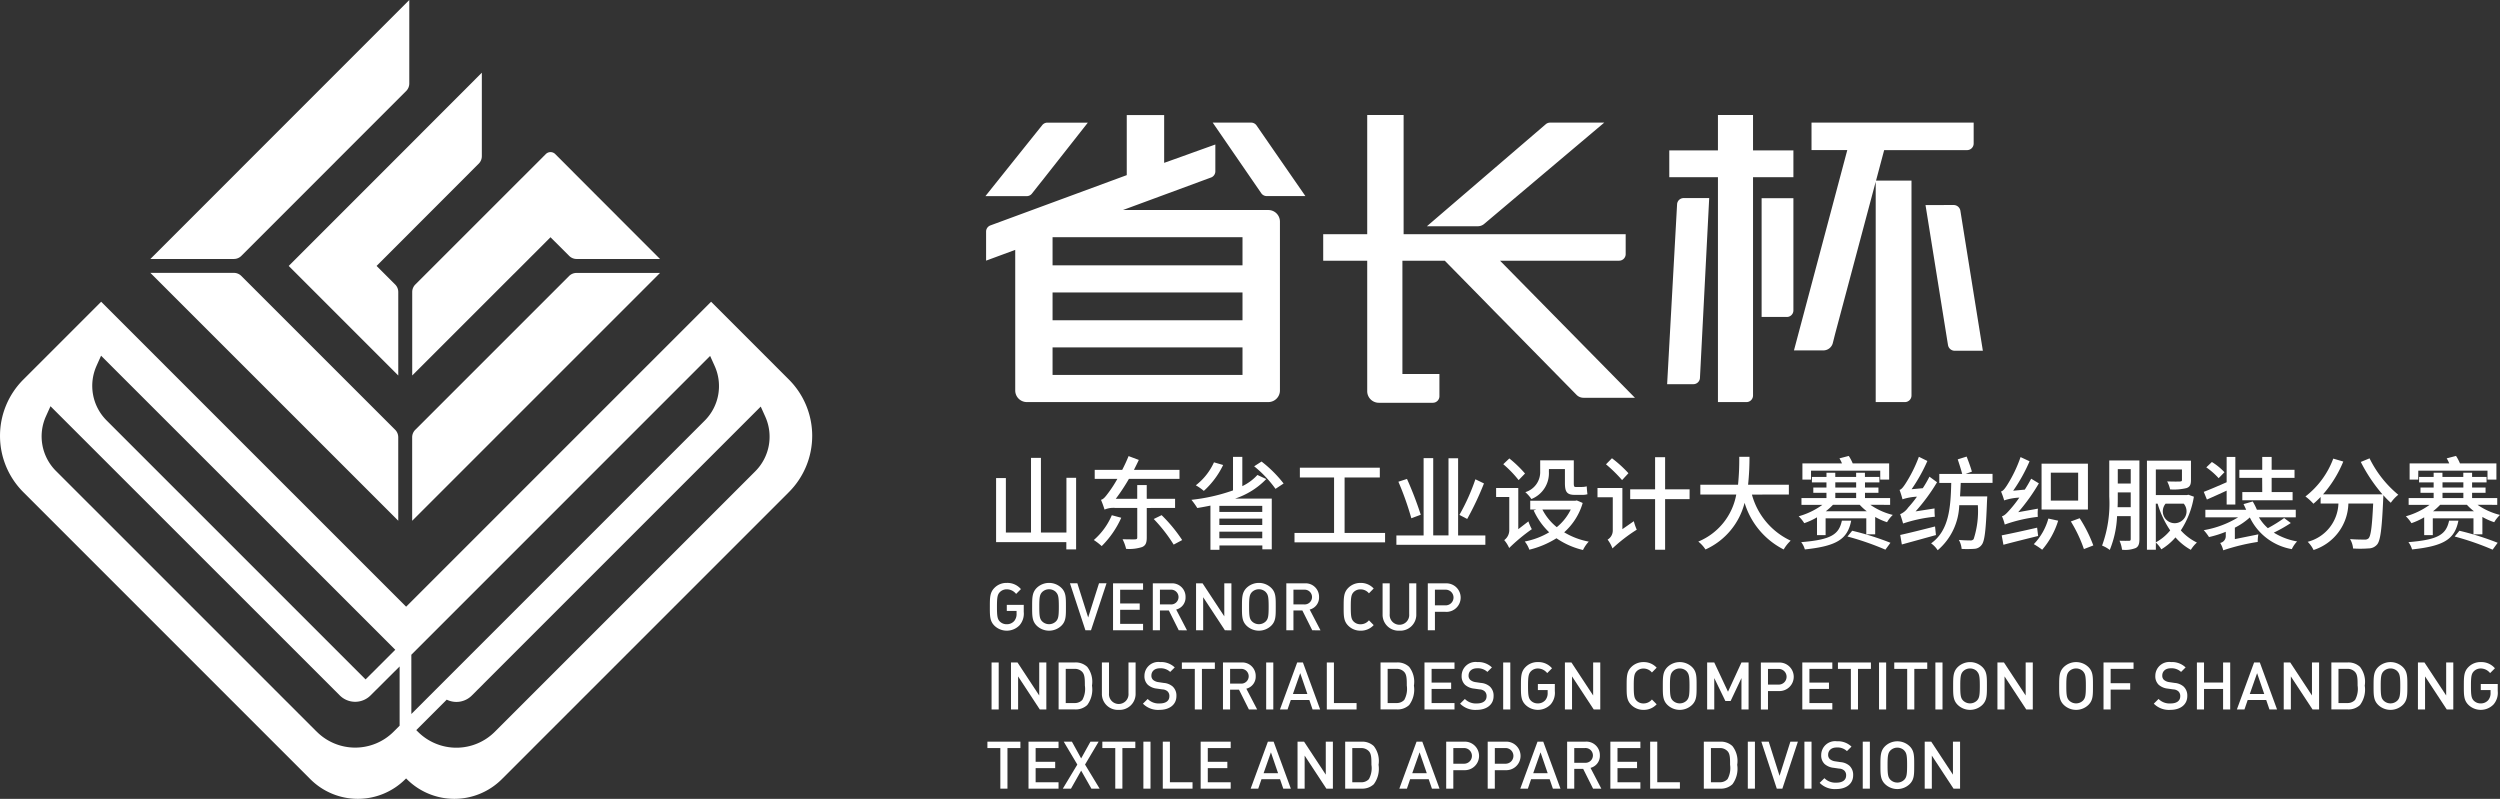 <svg xmlns="http://www.w3.org/2000/svg" width="178.999" height="57.198" viewBox="0 0 178.999 57.198">
  <rect x="0" y="0" width="178.999" height="57.198" fill="#333333" stroke="none"/>
  <g id="组_3207" data-name="组 3207" transform="translate(-168.387 -157.248)">
    <g id="组_3200" data-name="组 3200" transform="translate(238.944 165.483)">
      <g id="组_3199" data-name="组 3199" transform="translate(0 0)">
        <g id="组_3198" data-name="组 3198">
          <g id="组_3197" data-name="组 3197">
            <path id="路径_9067" data-name="路径 9067" d="M812.371,240.593h13.6v2.015h-13.6v-2.015Zm0,5.949h13.6v-1.991h-13.6Zm13.6,1.943h-13.6v1.969h13.6Zm-15.447-10.831a.47.47,0,0,0,.369-.18l.67-.851.008-.005,3.326-4.226H812a.471.471,0,0,0-.367.177q-2.037,2.541-4.07,5.086Zm13.314-5.263,3.479,5.059a.472.472,0,0,0,.387.2h2.77q-1.752-2.529-3.5-5.06a.47.47,0,0,0-.387-.2h-2.749Zm24.847,0h-.693a.473.473,0,0,0-.306.113l-.677.581h0l-.262.225-7.572,6.5h3.645a.706.706,0,0,0,.455-.167l.742-.626,7.855-6.627h-3.186Zm-8.234,9.884,2.643,2.69.879.9h0l.592.6,4.379,4.457h0l.94.957a.7.7,0,0,0,.5.212h3.684l-9.658-9.814h8.526a.471.471,0,0,0,.47-.471V240.38h-15.9v-8.534h-2.606v8.534h-3.151v1.9h3.151v9.339a.831.831,0,0,0,.831.83H839.6a.47.47,0,0,0,.47-.47v-1.592H837.42v-8.107h3.029Zm37.871-8.387v-1.5h-11.61v1.967h2.561L865.455,248.7h2.1a.7.7,0,0,0,.684-.536l.163-.647,2.906-10.895V252.4H873.4a.471.471,0,0,0,.47-.47V236.54h-2.538l.581-2.181h5.94A.471.471,0,0,0,878.321,233.888Zm-3.448,4.406,1.581,9.845.029.176a.488.488,0,0,0,.479.41h2.017s-1.3-8.084-1.611-10.035a.49.49,0,0,0-.477-.4Zm-18.5,12.824h1.879a.471.471,0,0,0,.471-.447q.332-6.438.662-12.877h-1.83a.47.47,0,0,0-.47.445l-.018.322Zm6.15-19.272h-2.512v2.536h-3.484V236.3h3.484V252.4h2.042a.47.47,0,0,0,.47-.47V236.3h2.891v-1.921h-2.891Zm.615,14.46h1.806a.47.47,0,0,0,.47-.47V237.8h-2.276Zm-39.425-9.984a.471.471,0,0,0,.312-.443v-1.922l-1.673.6c-.091.037-1.316.474-1.992.715v-3.421h-2.678v4.3l-9.764,3.6a.471.471,0,0,0-.307.441v2.081l2.086-.771v10.066a.831.831,0,0,0,.831.831h17.292a.831.831,0,0,0,.83-.831V239.48a.831.831,0,0,0-.83-.831H817.409Z" transform="translate(-807.565 -231.846)" fill="#fff" fill-rule="evenodd"/>
          </g>
        </g>
      </g>
    </g>
    <g id="组_3203" data-name="组 3203" transform="translate(168.387 157.248)">
      <path id="路径_9068" data-name="路径 9068" d="M224.873,358.531l-5.572-5.573-21.836,21.836-21.836-21.836-5.572,5.573a5.7,5.7,0,0,0,0,8.061l20.551,20.551a4.81,4.81,0,0,0,6.8,0l.055-.055.055.055a4.81,4.81,0,0,0,6.8,0l20.551-20.551A5.7,5.7,0,0,0,224.873,358.531Zm-49.575-.984.326-.725,1.464,1.464,19.6,19.591L194.562,380l-18.368-18.368-.188-.188A3.5,3.5,0,0,1,175.3,357.546ZM197,383.314l-.429.428a3.892,3.892,0,0,1-5.505,0L191,383.68l-18.429-18.428-.188-.188a3.5,3.5,0,0,1-.708-3.9l.327-.725,1.465,1.464,19.25,19.244a1.557,1.557,0,0,0,2.2,0l.366-.366.029-.027L197,379.072Zm.839-5.081,3.182-3.182,18.211-18.212.327.725a3.5,3.5,0,0,1-.708,3.9l-15.7,15.7-3.589,3.59h0l-1.722,1.723Zm24.637-13.145-18.66,18.66a3.892,3.892,0,0,1-5.506,0l-.118-.118,2.181-2.181a1.558,1.558,0,0,0,1.794-.294l20.689-20.69.326.725A3.5,3.5,0,0,1,222.475,365.088Z" transform="translate(-168.387 -331.354)" fill="#fff"/>
      <g id="组_3202" data-name="组 3202" transform="translate(10.768)">
        <g id="组_3201" data-name="组 3201">
          <path id="路径_9070" data-name="路径 9070" d="M284.467,157.248v5.981a.761.761,0,0,1-.218.53l-11.807,11.81a.75.75,0,0,1-.53.221H265.93Z" transform="translate(-265.93 -157.248)" fill="#fff"/>
          <path id="路径_9071" data-name="路径 9071" d="M283.677,351.986l-.318-.318-6.189-6.189-9.961-9.958-.027-.028-1.253-1.253h5.981a.748.748,0,0,1,.53.22l11.018,11.016a.76.76,0,0,1,.218.53Z" transform="translate(-265.93 -314.702)" fill="#fff"/>
          <path id="路径_9072" data-name="路径 9072" d="M362.154,218.453l1.115,1.114a.76.76,0,0,1,.218.53v5.981l-.318-.318c-2.494-2.494-5.032-5.034-7.526-7.527l1.253-1.253.027-.028,5.759-5.759,6.47-6.478.318-.318v5.98a.757.757,0,0,1-.219.53l-6.8,6.808-.517.517Z" transform="translate(-345.739 -199.192)" fill="#fff"/>
          <path id="路径_9073" data-name="路径 9073" d="M452.219,335.533l-.026.028-9.961,9.958-6.189,6.189-.318.318v-5.98a.76.76,0,0,1,.218-.53L446.961,334.5a.747.747,0,0,1,.53-.22h5.981Z" transform="translate(-416.982 -314.738)" fill="#fff"/>
          <path id="路径_9074" data-name="路径 9074" d="M447.524,263.562a.751.751,0,0,1-.529-.221l-1.339-1.336-.14.142-2.473,2.474-.038.035-.741.741-6.19,6.189-.318.318v-5.981a.757.757,0,0,1,.219-.53l6.316-6.314.019-.019,2.819-2.818.02-.02.171-.17a.476.476,0,0,1,.338-.143.486.486,0,0,1,.34.143l2.8,2.807,3.421,3.423.01.01,1.27,1.27Z" transform="translate(-417.009 -245.019)" fill="#fff"/>
        </g>
      </g>
    </g>
    <g id="组_3204" data-name="组 3204" transform="translate(239.085 198.984)">
      <path id="路径_9075" data-name="路径 9075" d="M812.557,538.372a1.272,1.272,0,0,1-1.8.028c-.331-.331-.326-.7-.326-1.351s0-1.021.326-1.351a1.2,1.2,0,0,1,.883-.359,1.27,1.27,0,0,1,1.016.444l-.345.345a.852.852,0,0,0-.671-.331.687.687,0,0,0-.5.208c-.165.18-.2.369-.2,1.044s.033.869.2,1.049a.683.683,0,0,0,.5.2.693.693,0,0,0,.539-.236.778.778,0,0,0,.165-.534v-.184h-.7v-.435h1.214v.506A1.27,1.27,0,0,1,812.557,538.372Z" transform="translate(-810.256 -535.339)" fill="#fff"/>
      <path id="路径_9076" data-name="路径 9076" d="M839.962,538.4a1.272,1.272,0,0,1-1.772,0c-.331-.331-.326-.7-.326-1.351s0-1.021.326-1.351a1.272,1.272,0,0,1,1.772,0c.331.331.321.7.321,1.351S840.292,538.07,839.962,538.4Zm-.387-2.4a.708.708,0,0,0-1,0c-.165.18-.2.369-.2,1.044s.033.865.2,1.044a.707.707,0,0,0,1,0c.165-.18.2-.368.2-1.044S839.74,536.185,839.574,536.005Z" transform="translate(-834.661 -535.339)" fill="#fff"/>
      <path id="路径_9077" data-name="路径 9077" d="M863.933,538.96h-.4l-1.106-3.364h.529l.775,2.447.775-2.447h.539Z" transform="translate(-856.516 -535.568)" fill="#fff"/>
      <path id="路径_9078" data-name="路径 9078" d="M890.336,538.96V535.6h2.15v.458h-1.64v.983h1.4v.453h-1.4V538.5h1.64v.458Z" transform="translate(-881.341 -535.568)" fill="#fff"/>
      <path id="路径_9079" data-name="路径 9079" d="M918,538.96l-.709-1.417h-.638v1.417h-.51V535.6h1.3a.962.962,0,0,1,1.044.983.883.883,0,0,1-.671.893l.775,1.488Zm-.591-2.906h-.756v1.054h.756a.529.529,0,1,0,0-1.054Z" transform="translate(-904.3 -535.568)" fill="#fff"/>
      <path id="路径_9080" data-name="路径 9080" d="M946.242,538.96l-1.555-2.367v2.367h-.51V535.6h.468l1.554,2.362V535.6h.51v3.364Z" transform="translate(-929.238 -535.568)" fill="#fff"/>
      <path id="路径_9081" data-name="路径 9081" d="M976.061,538.4a1.272,1.272,0,0,1-1.772,0c-.331-.331-.326-.7-.326-1.351s0-1.021.326-1.351a1.272,1.272,0,0,1,1.772,0c.331.331.321.7.321,1.351S976.391,538.07,976.061,538.4Zm-.387-2.4a.708.708,0,0,0-1,0c-.165.18-.2.369-.2,1.044s.033.865.2,1.044a.707.707,0,0,0,1,0c.165-.18.2-.368.2-1.044S975.839,536.185,975.673,536.005Z" transform="translate(-955.737 -535.339)" fill="#fff"/>
      <path id="路径_9082" data-name="路径 9082" d="M1004.582,538.96l-.709-1.417h-.638v1.417h-.51V535.6h1.3a.962.962,0,0,1,1.044.983.883.883,0,0,1-.671.893l.775,1.488Zm-.591-2.906h-.756v1.054h.756a.529.529,0,1,0,0-1.054Z" transform="translate(-981.323 -535.568)" fill="#fff"/>
      <path id="路径_9083" data-name="路径 9083" d="M1041.125,538.76a1.219,1.219,0,0,1-.883-.359c-.331-.331-.326-.7-.326-1.351s0-1.021.326-1.351a1.219,1.219,0,0,1,.883-.359,1.24,1.24,0,0,1,.94.4l-.34.345a.763.763,0,0,0-.6-.283.672.672,0,0,0-.5.2c-.165.18-.2.373-.2,1.049s.033.869.2,1.049a.672.672,0,0,0,.5.2.763.763,0,0,0,.6-.284l.34.345A1.24,1.24,0,0,1,1041.125,538.76Z" transform="translate(-1014.408 -535.339)" fill="#fff"/>
      <path id="路径_9084" data-name="路径 9084" d="M1066.329,538.988a1.141,1.141,0,0,1-1.2-1.162V535.6h.51V537.8a.7.7,0,1,0,1.394,0V535.6h.51v2.23A1.144,1.144,0,0,1,1066.329,538.988Z" transform="translate(-1036.834 -535.568)" fill="#fff"/>
      <path id="路径_9085" data-name="路径 9085" d="M1095.76,537.637h-.765v1.323h-.51V535.6h1.276a1.022,1.022,0,1,1,0,2.041Zm-.028-1.583h-.737v1.12h.737a.561.561,0,1,0,0-1.12Z" transform="translate(-1062.953 -535.568)" fill="#fff"/>
      <path id="路径_9086" data-name="路径 9086" d="M811.544,590.319v-3.364h.51v3.364Z" transform="translate(-811.246 -581.257)" fill="#fff"/>
      <path id="路径_9087" data-name="路径 9087" d="M826.191,590.319l-1.554-2.367v2.367h-.51v-3.364h.468l1.554,2.362v-2.362h.51v3.364Z" transform="translate(-822.439 -581.257)" fill="#fff"/>
      <path id="路径_9088" data-name="路径 9088" d="M857.077,590a1.2,1.2,0,0,1-.869.316h-1.181v-3.364h1.181a1.2,1.2,0,0,1,.869.317,1.739,1.739,0,0,1,.34,1.342A1.853,1.853,0,0,1,857.077,590Zm-.349-2.362a.728.728,0,0,0-.572-.227h-.619v2.447h.619a.728.728,0,0,0,.572-.227,1.632,1.632,0,0,0,.18-1.021C856.907,588.15,856.9,587.834,856.728,587.64Z" transform="translate(-849.929 -581.257)" fill="#fff"/>
      <path id="路径_9089" data-name="路径 9089" d="M884.264,590.347a1.14,1.14,0,0,1-1.2-1.162v-2.23h.51v2.206a.7.7,0,1,0,1.394,0v-2.206h.51v2.23A1.144,1.144,0,0,1,884.264,590.347Z" transform="translate(-874.867 -581.257)" fill="#fff"/>
      <path id="路径_9090" data-name="路径 9090" d="M910.913,590.119a1.523,1.523,0,0,1-1.191-.444l.34-.336a1.111,1.111,0,0,0,.86.321c.439,0,.694-.189.694-.515a.453.453,0,0,0-.132-.35.585.585,0,0,0-.369-.142l-.4-.057a1.151,1.151,0,0,1-.638-.269.837.837,0,0,1-.246-.643.994.994,0,0,1,1.125-.987,1.4,1.4,0,0,1,1.044.383l-.326.322a.988.988,0,0,0-.732-.26c-.4,0-.614.227-.614.524a.4.4,0,0,0,.128.312.75.75,0,0,0,.378.156l.383.057a1.114,1.114,0,0,1,.629.25.88.88,0,0,1,.274.69C912.122,589.75,911.617,590.119,910.913,590.119Z" transform="translate(-898.587 -581.029)" fill="#fff"/>
      <path id="路径_9091" data-name="路径 9091" d="M936.41,587.413v2.906h-.51v-2.906h-.926v-.458h2.362v.458Z" transform="translate(-921.051 -581.257)" fill="#fff"/>
      <path id="路径_9092" data-name="路径 9092" d="M963.494,590.319l-.709-1.417h-.638v1.417h-.51v-3.364h1.3a.962.962,0,0,1,1.044.983.884.884,0,0,1-.671.893l.775,1.488Zm-.59-2.906h-.756v1.054h.756a.529.529,0,1,0,0-1.054Z" transform="translate(-944.771 -581.257)" fill="#fff"/>
      <path id="路径_9093" data-name="路径 9093" d="M989.67,590.319v-3.364h.51v3.364Z" transform="translate(-969.71 -581.257)" fill="#fff"/>
      <path id="路径_9094" data-name="路径 9094" d="M1000.948,590.319l-.232-.676h-1.328l-.232.676h-.543l1.233-3.364h.411l1.233,3.364Zm-.884-2.6-.524,1.493h1.035Z" transform="translate(-977.666 -581.257)" fill="#fff"/>
      <path id="路径_9095" data-name="路径 9095" d="M1029,590.319v-3.364h.51v2.906h1.621v.458Z" transform="translate(-1004.699 -581.257)" fill="#fff"/>
      <path id="路径_9096" data-name="路径 9096" d="M1065.889,590a1.2,1.2,0,0,1-.869.316h-1.181v-3.364h1.181a1.2,1.2,0,0,1,.869.317,1.74,1.74,0,0,1,.34,1.342A1.853,1.853,0,0,1,1065.889,590Zm-.35-2.362a.727.727,0,0,0-.572-.227h-.619v2.447h.619a.728.728,0,0,0,.572-.227,1.632,1.632,0,0,0,.18-1.021C1065.719,588.15,1065.715,587.834,1065.54,587.64Z" transform="translate(-1035.691 -581.257)" fill="#fff"/>
      <path id="路径_9097" data-name="路径 9097" d="M1092.342,590.319v-3.364h2.15v.458h-1.64v.983h1.4v.454h-1.4v1.011h1.64v.458Z" transform="translate(-1061.048 -581.257)" fill="#fff"/>
      <path id="路径_9098" data-name="路径 9098" d="M1116.644,590.119a1.524,1.524,0,0,1-1.191-.444l.34-.336a1.111,1.111,0,0,0,.86.321c.439,0,.695-.189.695-.515a.453.453,0,0,0-.132-.35.585.585,0,0,0-.369-.142l-.4-.057a1.15,1.15,0,0,1-.638-.269.837.837,0,0,1-.246-.643.994.994,0,0,1,1.124-.987,1.4,1.4,0,0,1,1.044.383l-.326.322a.988.988,0,0,0-.732-.26c-.4,0-.614.227-.614.524a.4.4,0,0,0,.128.312.751.751,0,0,0,.378.156l.383.057a1.112,1.112,0,0,1,.628.25.88.88,0,0,1,.274.69C1117.853,589.75,1117.348,590.119,1116.644,590.119Z" transform="translate(-1081.608 -581.029)" fill="#fff"/>
      <path id="路径_9099" data-name="路径 9099" d="M1143.4,590.319v-3.364h.51v3.364Z" transform="translate(-1106.471 -581.257)" fill="#fff"/>
      <path id="路径_9100" data-name="路径 9100" d="M1157,589.731a1.272,1.272,0,0,1-1.8.028c-.331-.331-.326-.7-.326-1.351s0-1.021.326-1.351a1.2,1.2,0,0,1,.883-.359,1.27,1.27,0,0,1,1.016.444l-.345.345a.852.852,0,0,0-.671-.331.687.687,0,0,0-.5.208c-.165.18-.2.369-.2,1.044s.033.869.2,1.049a.684.684,0,0,0,.5.2.693.693,0,0,0,.539-.236.777.777,0,0,0,.165-.534v-.184h-.7v-.435h1.214v.506A1.269,1.269,0,0,1,1157,589.731Z" transform="translate(-1116.674 -581.029)" fill="#fff"/>
      <path id="路径_9101" data-name="路径 9101" d="M1185.482,590.319l-1.554-2.367v2.367h-.51v-3.364h.468l1.554,2.362v-2.362h.51v3.364Z" transform="translate(-1142.069 -581.257)" fill="#fff"/>
      <path id="路径_9102" data-name="路径 9102" d="M1224.684,590.119a1.219,1.219,0,0,1-.883-.359c-.331-.331-.326-.7-.326-1.351s0-1.021.326-1.351a1.219,1.219,0,0,1,.883-.359,1.24,1.24,0,0,1,.94.4l-.34.345a.763.763,0,0,0-.6-.283.672.672,0,0,0-.5.2c-.165.18-.2.373-.2,1.049s.033.869.2,1.049a.673.673,0,0,0,.5.2.763.763,0,0,0,.6-.284l.34.345A1.239,1.239,0,0,1,1224.684,590.119Z" transform="translate(-1177.706 -581.029)" fill="#fff"/>
      <path id="路径_9103" data-name="路径 9103" d="M1249.027,589.76a1.272,1.272,0,0,1-1.772,0c-.331-.331-.326-.7-.326-1.351s0-1.021.326-1.351a1.272,1.272,0,0,1,1.772,0c.331.331.321.7.321,1.351S1249.358,589.429,1249.027,589.76Zm-.387-2.4a.707.707,0,0,0-1,0c-.165.18-.2.369-.2,1.044s.033.865.2,1.044a.707.707,0,0,0,1,0c.165-.18.2-.368.2-1.044S1248.8,587.544,1248.639,587.364Z" transform="translate(-1198.57 -581.029)" fill="#fff"/>
      <path id="路径_9104" data-name="路径 9104" d="M1278.147,590.319V588.07l-.775,1.64h-.378l-.794-1.64v2.249h-.51v-3.364h.51l.983,2.093.964-2.093h.51v3.364Z" transform="translate(-1224.157 -581.257)" fill="#fff"/>
      <path id="路径_9105" data-name="路径 9105" d="M1311.761,589H1311v1.323h-.51v-3.364h1.276a1.022,1.022,0,1,1,0,2.041Zm-.028-1.583H1311v1.12h.737a.561.561,0,1,0,0-1.12Z" transform="translate(-1255.111 -581.257)" fill="#fff"/>
      <path id="路径_9106" data-name="路径 9106" d="M1337.405,590.319v-3.364h2.15v.458h-1.64v.983h1.4v.454h-1.4v1.011h1.64v.458Z" transform="translate(-1279.059 -581.257)" fill="#fff"/>
      <path id="路径_9107" data-name="路径 9107" d="M1361.952,587.413v2.906h-.51v-2.906h-.926v-.458h2.362v.458Z" transform="translate(-1299.619 -581.257)" fill="#fff"/>
      <path id="路径_9108" data-name="路径 9108" d="M1387.18,590.319v-3.364h.51v3.364Z" transform="translate(-1323.34 -581.257)" fill="#fff"/>
      <path id="路径_9109" data-name="路径 9109" d="M1398.5,587.413v2.906h-.51v-2.906h-.926v-.458h2.362v.458Z" transform="translate(-1332.134 -581.257)" fill="#fff"/>
      <path id="路径_9110" data-name="路径 9110" d="M1423.729,590.319v-3.364h.51v3.364Z" transform="translate(-1355.854 -581.257)" fill="#fff"/>
      <path id="路径_9111" data-name="路径 9111" d="M1437.3,589.76a1.272,1.272,0,0,1-1.771,0c-.331-.331-.326-.7-.326-1.351s0-1.021.326-1.351a1.272,1.272,0,0,1,1.771,0c.331.331.322.7.322,1.351S1437.626,589.429,1437.3,589.76Zm-.387-2.4a.707.707,0,0,0-1,0c-.165.18-.2.369-.2,1.044s.033.865.2,1.044a.707.707,0,0,0,1,0c.165-.18.2-.368.2-1.044S1437.074,587.544,1436.908,587.364Z" transform="translate(-1366.057 -581.029)" fill="#fff"/>
      <path id="路径_9112" data-name="路径 9112" d="M1466.024,590.319l-1.554-2.367v2.367h-.51v-3.364h.468l1.554,2.362v-2.362h.51v3.364Z" transform="translate(-1391.643 -581.257)" fill="#fff"/>
      <path id="路径_9113" data-name="路径 9113" d="M1506.116,589.76a1.272,1.272,0,0,1-1.772,0c-.331-.331-.326-.7-.326-1.351s0-1.021.326-1.351a1.272,1.272,0,0,1,1.772,0c.331.331.321.7.321,1.351S1506.447,589.429,1506.116,589.76Zm-.387-2.4a.707.707,0,0,0-1,0c-.165.18-.2.369-.2,1.044s.033.865.2,1.044a.707.707,0,0,0,1,0c.166-.18.2-.368.2-1.044S1505.894,587.544,1505.728,587.364Z" transform="translate(-1427.28 -581.029)" fill="#fff"/>
      <path id="路径_9114" data-name="路径 9114" d="M1533.289,587.413v1.025h1.4v.458h-1.4v1.422h-.51v-3.364h2.15v.458Z" transform="translate(-1452.866 -581.257)" fill="#fff"/>
      <path id="路径_9115" data-name="路径 9115" d="M1566.582,590.119a1.523,1.523,0,0,1-1.191-.444l.34-.336a1.11,1.11,0,0,0,.86.321c.439,0,.694-.189.694-.515a.453.453,0,0,0-.132-.35.585.585,0,0,0-.369-.142l-.4-.057a1.151,1.151,0,0,1-.638-.269.837.837,0,0,1-.246-.643.994.994,0,0,1,1.125-.987,1.4,1.4,0,0,1,1.044.383l-.326.322a.988.988,0,0,0-.732-.26c-.4,0-.614.227-.614.524a.4.4,0,0,0,.128.312.751.751,0,0,0,.378.156l.383.057a1.113,1.113,0,0,1,.629.25.88.88,0,0,1,.274.69C1567.791,589.75,1567.286,590.119,1566.582,590.119Z" transform="translate(-1481.878 -581.029)" fill="#fff"/>
      <path id="路径_9116" data-name="路径 9116" d="M1595.214,590.319V588.85h-1.365v1.469h-.51v-3.364h.51v1.436h1.365v-1.436h.51v3.364Z" transform="translate(-1506.74 -581.257)" fill="#fff"/>
      <path id="路径_9117" data-name="路径 9117" d="M1621.608,590.319l-.231-.676h-1.328l-.231.676h-.543l1.233-3.364h.411l1.233,3.364Zm-.884-2.6-.524,1.493h1.035Z" transform="translate(-1529.814 -581.257)" fill="#fff"/>
      <path id="路径_9118" data-name="路径 9118" d="M1651.725,590.319l-1.554-2.367v2.367h-.51v-3.364h.468l1.554,2.362v-2.362h.51v3.364Z" transform="translate(-1556.845 -581.257)" fill="#fff"/>
      <path id="路径_9119" data-name="路径 9119" d="M1682.612,590a1.2,1.2,0,0,1-.869.316h-1.181v-3.364h1.181a1.2,1.2,0,0,1,.869.317,1.74,1.74,0,0,1,.34,1.342A1.853,1.853,0,0,1,1682.612,590Zm-.35-2.362a.728.728,0,0,0-.572-.227h-.619v2.447h.619a.728.728,0,0,0,.572-.227,1.632,1.632,0,0,0,.179-1.021C1682.441,588.15,1682.437,587.834,1682.262,587.64Z" transform="translate(-1584.335 -581.257)" fill="#fff"/>
      <path id="路径_9120" data-name="路径 9120" d="M1710.048,589.76a1.272,1.272,0,0,1-1.772,0c-.331-.331-.326-.7-.326-1.351s0-1.021.326-1.351a1.272,1.272,0,0,1,1.772,0c.331.331.321.7.321,1.351S1710.378,589.429,1710.048,589.76Zm-.387-2.4a.707.707,0,0,0-1,0c-.165.18-.2.369-.2,1.044s.033.865.2,1.044a.707.707,0,0,0,1,0c.165-.18.2-.368.2-1.044S1709.826,587.544,1709.66,587.364Z" transform="translate(-1608.701 -581.029)" fill="#fff"/>
      <path id="路径_9121" data-name="路径 9121" d="M1738.777,590.319l-1.554-2.367v2.367h-.51v-3.364h.468l1.554,2.362v-2.362h.51v3.364Z" transform="translate(-1634.288 -581.257)" fill="#fff"/>
      <path id="路径_9122" data-name="路径 9122" d="M1768.624,589.731a1.272,1.272,0,0,1-1.8.028c-.331-.331-.326-.7-.326-1.351s0-1.021.326-1.351a1.2,1.2,0,0,1,.883-.359,1.27,1.27,0,0,1,1.016.444l-.345.345a.852.852,0,0,0-.671-.331.687.687,0,0,0-.5.208c-.165.18-.2.369-.2,1.044s.033.869.2,1.049a.683.683,0,0,0,.5.2.693.693,0,0,0,.539-.236.778.778,0,0,0,.165-.534v-.184h-.7v-.435h1.214v.506A1.269,1.269,0,0,1,1768.624,589.731Z" transform="translate(-1660.786 -581.029)" fill="#fff"/>
      <path id="路径_9123" data-name="路径 9123" d="M810.284,638.771v2.906h-.51v-2.906h-.926v-.458h2.362v.458Z" transform="translate(-808.848 -626.946)" fill="#fff"/>
      <path id="路径_9124" data-name="路径 9124" d="M835.511,641.677v-3.364h2.15v.458h-1.64v.983h1.4v.454h-1.4v1.011h1.64v.458Z" transform="translate(-832.568 -626.946)" fill="#fff"/>
      <path id="路径_9125" data-name="路径 9125" d="M859.812,641.677l-.733-1.29-.728,1.29h-.586l1.039-1.725-.973-1.639h.586l.661,1.2.666-1.2h.586l-.973,1.639,1.044,1.725Z" transform="translate(-852.366 -626.946)" fill="#fff"/>
      <path id="路径_9126" data-name="路径 9126" d="M884.8,638.771v2.906h-.51v-2.906h-.926v-.458h2.362v.458Z" transform="translate(-875.135 -626.946)" fill="#fff"/>
      <path id="路径_9127" data-name="路径 9127" d="M910.023,641.677v-3.364h.51v3.364Z" transform="translate(-898.855 -626.946)" fill="#fff"/>
      <path id="路径_9128" data-name="路径 9128" d="M922.606,641.677v-3.364h.51v2.906h1.62v.458Z" transform="translate(-910.049 -626.946)" fill="#fff"/>
      <path id="路径_9129" data-name="路径 9129" d="M947.172,641.677v-3.364h2.15v.458h-1.64v.983h1.4v.454h-1.4v1.011h1.64v.458Z" transform="translate(-931.903 -626.946)" fill="#fff"/>
      <path id="路径_9130" data-name="路径 9130" d="M981.947,641.677l-.232-.676h-1.328l-.232.676h-.543l1.233-3.364h.411l1.233,3.364Zm-.884-2.6-.524,1.493h1.035Z" transform="translate(-960.763 -626.946)" fill="#fff"/>
      <path id="路径_9131" data-name="路径 9131" d="M1012.064,641.677l-1.555-2.367v2.367H1010v-3.364h.468l1.554,2.362v-2.362h.51v3.364Z" transform="translate(-987.795 -626.946)" fill="#fff"/>
      <path id="路径_9132" data-name="路径 9132" d="M1042.95,641.36a1.2,1.2,0,0,1-.869.317H1040.9v-3.364h1.181a1.2,1.2,0,0,1,.869.317,1.739,1.739,0,0,1,.34,1.342A1.853,1.853,0,0,1,1042.95,641.36ZM1042.6,639a.728.728,0,0,0-.572-.227h-.619v2.447h.619a.727.727,0,0,0,.572-.227,1.631,1.631,0,0,0,.18-1.021C1042.781,639.508,1042.776,639.192,1042.6,639Z" transform="translate(-1015.284 -626.946)" fill="#fff"/>
      <path id="路径_9133" data-name="路径 9133" d="M1078.37,641.677l-.232-.676h-1.328l-.231.676h-.543l1.233-3.364h.411l1.233,3.364Zm-.884-2.6-.525,1.493H1078Z" transform="translate(-1046.542 -626.946)" fill="#fff"/>
      <path id="路径_9134" data-name="路径 9134" d="M1107.7,640.354h-.766v1.323h-.51v-3.364h1.276a1.022,1.022,0,1,1,0,2.041Zm-.028-1.583h-.737v1.12h.737a.561.561,0,1,0,0-1.12Z" transform="translate(-1073.575 -626.946)" fill="#fff"/>
      <path id="路径_9135" data-name="路径 9135" d="M1134.62,640.354h-.766v1.323h-.51v-3.364h1.276a1.022,1.022,0,1,1,0,2.041Zm-.028-1.583h-.737v1.12h.737a.561.561,0,1,0,0-1.12Z" transform="translate(-1097.524 -626.946)" fill="#fff"/>
      <path id="路径_9136" data-name="路径 9136" d="M1156.821,641.677l-.232-.676h-1.328l-.231.676h-.543l1.233-3.364h.411l1.233,3.364Zm-.884-2.6-.524,1.493h1.035Z" transform="translate(-1116.333 -626.946)" fill="#fff"/>
      <path id="路径_9137" data-name="路径 9137" d="M1186.731,641.677l-.709-1.417h-.638v1.417h-.51v-3.364h1.3a.962.962,0,0,1,1.044.983.884.884,0,0,1-.671.893l.775,1.488Zm-.591-2.906h-.756v1.053h.756a.529.529,0,1,0,0-1.053Z" transform="translate(-1143.366 -626.946)" fill="#fff"/>
      <path id="路径_9138" data-name="路径 9138" d="M1212.906,641.677v-3.364h2.15v.458h-1.639v.983h1.4v.454h-1.4v1.011h1.639v.458Z" transform="translate(-1168.303 -626.946)" fill="#fff"/>
      <path id="路径_9139" data-name="路径 9139" d="M1238.714,641.677v-3.364h.51v2.906h1.621v.458Z" transform="translate(-1191.262 -626.946)" fill="#fff"/>
      <path id="路径_9140" data-name="路径 9140" d="M1275.6,641.36a1.2,1.2,0,0,1-.869.317h-1.181v-3.364h1.181a1.2,1.2,0,0,1,.869.317,1.74,1.74,0,0,1,.34,1.342A1.854,1.854,0,0,1,1275.6,641.36Zm-.35-2.362a.728.728,0,0,0-.572-.227h-.619v2.447h.619a.728.728,0,0,0,.572-.227,1.631,1.631,0,0,0,.18-1.021C1275.432,639.508,1275.428,639.192,1275.253,639Z" transform="translate(-1222.255 -626.946)" fill="#fff"/>
      <path id="路径_9141" data-name="路径 9141" d="M1302.055,641.677v-3.364h.51v3.364Z" transform="translate(-1247.611 -626.946)" fill="#fff"/>
      <path id="路径_9142" data-name="路径 9142" d="M1312.373,641.677h-.4l-1.106-3.364h.529l.775,2.447.775-2.447h.538Z" transform="translate(-1255.454 -626.946)" fill="#fff"/>
      <path id="路径_9143" data-name="路径 9143" d="M1338.776,641.677v-3.364h.51v3.364Z" transform="translate(-1280.279 -626.946)" fill="#fff"/>
      <path id="路径_9144" data-name="路径 9144" d="M1349.853,641.477a1.523,1.523,0,0,1-1.191-.444l.34-.335a1.111,1.111,0,0,0,.86.321c.439,0,.695-.189.695-.515a.453.453,0,0,0-.132-.35.584.584,0,0,0-.369-.142l-.4-.057a1.152,1.152,0,0,1-.638-.269.837.837,0,0,1-.245-.643.994.994,0,0,1,1.124-.987,1.4,1.4,0,0,1,1.044.383l-.326.321a.988.988,0,0,0-.732-.26c-.4,0-.614.227-.614.524a.4.4,0,0,0,.128.312.753.753,0,0,0,.378.156l.383.057a1.113,1.113,0,0,1,.628.25.88.88,0,0,1,.274.69C1351.062,641.108,1350.557,641.477,1349.853,641.477Z" transform="translate(-1289.073 -626.717)" fill="#fff"/>
      <path id="路径_9145" data-name="路径 9145" d="M1376.61,641.677v-3.364h.51v3.364Z" transform="translate(-1313.936 -626.946)" fill="#fff"/>
      <path id="路径_9146" data-name="路径 9146" d="M1390.176,641.118a1.272,1.272,0,0,1-1.771,0c-.331-.331-.326-.7-.326-1.351s0-1.021.326-1.351a1.272,1.272,0,0,1,1.771,0c.331.331.321.7.321,1.351S1390.507,640.787,1390.176,641.118Zm-.387-2.4a.707.707,0,0,0-1,0c-.165.18-.2.369-.2,1.044s.033.865.2,1.044a.707.707,0,0,0,1,0c.166-.18.2-.369.2-1.044S1389.954,638.9,1389.788,638.722Z" transform="translate(-1324.139 -626.717)" fill="#fff"/>
      <path id="路径_9147" data-name="路径 9147" d="M1418.9,641.677l-1.554-2.367v2.367h-.51v-3.364h.468l1.554,2.362v-2.362h.51v3.364Z" transform="translate(-1349.726 -626.946)" fill="#fff"/>
    </g>
    <g id="组_3205" data-name="组 3205" transform="translate(239.712 189.891)">
      <path id="路径_9148" data-name="路径 9148" d="M820.247,455.634v5.13h-.7v-.522h-5.029v-4.587h.7v3.9h1.8v-5.348h.71v5.348h1.826v-3.92Z" transform="translate(-814.523 -454.068)" fill="#fff"/>
      <path id="路径_9149" data-name="路径 9149" d="M879.83,457.562a6.674,6.674,0,0,1-1.4,2.029,4.33,4.33,0,0,0-.565-.435,4.865,4.865,0,0,0,1.29-1.775Zm1.826-.7v2.123c0,.37-.08.565-.333.674a2.988,2.988,0,0,1-1.145.13,3.03,3.03,0,0,0-.254-.688c.4.007.783.014.9.007s.152-.036.152-.138v-2.109h-1.543a1.631,1.631,0,0,0-.8.116,7,7,0,0,0-.254-.7c.188-.043.333-.239.565-.551a8.714,8.714,0,0,0,.609-.949h-1.623v-.645H879.9c.167-.319.319-.652.456-.985l.732.275c-.109.239-.232.478-.348.71H884v.645H880.38a13.909,13.909,0,0,1-.942,1.428h1.536v-.985h.681v.985h2.029v.652Zm1.065.514a10.721,10.721,0,0,1,1.471,1.783l-.609.326a10.927,10.927,0,0,0-1.427-1.833Z" transform="translate(-870.874 -453.134)" fill="#fff"/>
      <path id="路径_9150" data-name="路径 9150" d="M946.506,455.2a5.5,5.5,0,0,1-2.232,1.4H946.9v3.63h-.674v-.275h-3.072v.311h-.645V457.1c-.312.065-.63.123-.942.174a5.157,5.157,0,0,0-.42-.587,13.089,13.089,0,0,0,2.978-.674v-2.4h.667v2.094a3.506,3.506,0,0,0,1.08-.8Zm-3.087-1.007a5.979,5.979,0,0,1-1.384,1.855,3.647,3.647,0,0,0-.573-.4,4.357,4.357,0,0,0,1.3-1.645Zm2.8,2.927h-3.072v.435h3.072Zm-3.072,1.37h3.072v-.457h-3.072Zm3.072.949v-.471h-3.072v.471Zm-.051-5.493a8.75,8.75,0,0,1,1.58,1.572l-.58.384a8.234,8.234,0,0,0-1.529-1.616Z" transform="translate(-927.167 -453.543)" fill="#fff"/>
      <path id="路径_9151" data-name="路径 9151" d="M1014.516,465.306v.674h-6.485v-.674h2.833v-3.971h-2.449v-.7h5.724v.7h-2.522v3.971Z" transform="translate(-986.67 -459.791)" fill="#fff"/>
      <path id="路径_9152" data-name="路径 9152" d="M1080.5,459.939v.667h-6.37v-.667h1.949V454.4h.688v5.536h1.094V454.41h.688v5.529Zm-5.3-1.232a21.045,21.045,0,0,0-.927-2.616l.616-.2a25.143,25.143,0,0,1,.985,2.565Zm5.2-2.493a21.412,21.412,0,0,1-1.2,2.543l-.558-.29a14.743,14.743,0,0,0,1.145-2.551Z" transform="translate(-1045.474 -454.243)" fill="#fff"/>
      <path id="路径_9153" data-name="路径 9153" d="M1141.1,459.107a3.33,3.33,0,0,0,.246.558,12.669,12.669,0,0,0-1.623,1.348,2.188,2.188,0,0,0-.355-.565.878.878,0,0,0,.362-.674v-2.413h-.942v-.645h1.587v2.949Zm-.7-2.956a7.969,7.969,0,0,0-1.1-1.138l.435-.413a8.527,8.527,0,0,1,1.123,1.08Zm4.587,1.638a4.488,4.488,0,0,1-1.326,2.1,5.333,5.333,0,0,0,1.761.667,2.338,2.338,0,0,0-.413.6,5.609,5.609,0,0,1-1.9-.841,6.533,6.533,0,0,1-1.942.819,2.027,2.027,0,0,0-.326-.587,5.387,5.387,0,0,0,1.746-.659,5.018,5.018,0,0,1-1.109-1.565l.188-.065h-.435v-.63h3.232l.1-.022Zm-2.42-2.246a1.991,1.991,0,0,1-1.253,1.964,2.561,2.561,0,0,0-.435-.493,1.5,1.5,0,0,0,1.065-1.493v-.783h2.406v1.63c0,.2.015.275.123.275h.442a1.5,1.5,0,0,0,.362-.044c.007.174.029.413.051.565a1.34,1.34,0,0,1-.406.044h-.507c-.58,0-.7-.239-.7-.862v-.985h-1.145Zm-.464,2.717a3.906,3.906,0,0,0,1.029,1.261,3.732,3.732,0,0,0,1-1.261Z" transform="translate(-1102.992 -454.419)" fill="#fff"/>
      <path id="路径_9154" data-name="路径 9154" d="M1207.16,458.392a3.923,3.923,0,0,0,.21.609,11.453,11.453,0,0,0-1.739,1.34,2.449,2.449,0,0,0-.348-.63.753.753,0,0,0,.37-.63v-2.4h-1.094v-.667h1.782v2.949Zm-.841-2.942a10.1,10.1,0,0,0-1.152-1.13l.427-.435a8.788,8.788,0,0,1,1.181,1.072Zm4.833,1.362H1209.4v3.623h-.717v-3.623H1206.9v-.7h1.783v-2.3h.717v2.3h1.754Z" transform="translate(-1161.504 -453.718)" fill="#fff"/>
      <path id="路径_9155" data-name="路径 9155" d="M1273.836,456.312a5.112,5.112,0,0,0,2.775,3.3,2.668,2.668,0,0,0-.5.63,5.548,5.548,0,0,1-2.8-3.341,5.012,5.012,0,0,1-2.8,3.341,2.348,2.348,0,0,0-.514-.565,4.508,4.508,0,0,0,2.717-3.369h-2.572v-.7h2.7a18.2,18.2,0,0,0,.087-2h.732a18.309,18.309,0,0,1-.1,2h2.92v.7Z" transform="translate(-1219.724 -453.543)" fill="#fff"/>
      <path id="路径_9156" data-name="路径 9156" d="M1340.183,456.458a4.779,4.779,0,0,0,1.609.725,2.337,2.337,0,0,0-.413.522,4.392,4.392,0,0,1-.848-.377v1.246h-.637v-1.145h-2.913v1.2h-.616v-1.275a4.9,4.9,0,0,1-.913.42,2.578,2.578,0,0,0-.4-.493,5.372,5.372,0,0,0,1.7-.819h-1.5v-.485h1.79V455.6h-.942v-.377h.942v-.37H1336v-.391h1.043v-.3h.63v.3h1.493v-.3h.63v.3h1.036v.391H1339.8v.37h.964v.377h-.964v.377h1.8v.485Zm-1.37,1.138c-.261,1.3-.985,1.812-3.319,2.058a1.535,1.535,0,0,0-.261-.522c2.152-.174,2.7-.551,2.913-1.536Zm-2.877-2.942h-.616v-1.159h2.833a2.417,2.417,0,0,0-.181-.362l.667-.174a3.166,3.166,0,0,1,.283.536h2.609v1.159h-.638v-.638h-4.956Zm3.993,2.268a3.925,3.925,0,0,1-.507-.464h-1.913a4.573,4.573,0,0,1-.515.464Zm-2.254-1.7h1.493v-.37h-1.493Zm0,.754h1.493V455.6h-1.493Zm1.21,2.34a20.1,20.1,0,0,1,2.739.862l-.362.493a19.859,19.859,0,0,0-2.717-.942Z" transform="translate(-1277.593 -452.958)" fill="#fff"/>
      <path id="路径_9157" data-name="路径 9157" d="M1403,457.128a5.1,5.1,0,0,0,.022.594,10.26,10.26,0,0,0-2.275.485c-.036-.138-.138-.478-.21-.667a1.321,1.321,0,0,0,.565-.464,8.185,8.185,0,0,0,.638-.79,3.865,3.865,0,0,0-1.036.188,6.277,6.277,0,0,0-.21-.674c.138-.036.261-.2.413-.428a9.894,9.894,0,0,0,.971-1.942l.609.3a12.051,12.051,0,0,1-1.13,2.022l.8-.073a8.509,8.509,0,0,0,.478-.826l.543.4a13.379,13.379,0,0,1-1.536,2.087Zm.1,1.906c-.855.239-1.761.486-2.442.674l-.116-.681c.63-.138,1.587-.377,2.493-.609Zm1.775-3.732c-.015.326-.029.652-.051.964h1.949s-.007.2-.015.29c-.08,2.138-.167,2.927-.391,3.188a.683.683,0,0,1-.515.275,7.36,7.36,0,0,1-.913.007,1.56,1.56,0,0,0-.2-.645,7.722,7.722,0,0,0,.8.036.277.277,0,0,0,.261-.094,6.49,6.49,0,0,0,.3-2.427h-1.333a4.408,4.408,0,0,1-1.543,3.225,1.784,1.784,0,0,0-.471-.493c1.29-.92,1.4-2.58,1.442-4.326h-.855v-.645h1.638c-.073-.29-.21-.717-.319-1.043l.638-.2c.138.348.3.8.377,1.08l-.449.159h1.927v.645Z" transform="translate(-1335.812 -453.367)" fill="#fff"/>
      <path id="路径_9158" data-name="路径 9158" d="M1468.913,457.377a3.224,3.224,0,0,0-.007.587,10.733,10.733,0,0,0-2.369.551,3.059,3.059,0,0,0-.2-.594c.174-.036.341-.21.565-.464a8.756,8.756,0,0,0,.681-.87,3.959,3.959,0,0,0-1.087.2,5.282,5.282,0,0,0-.224-.638c.145-.036.268-.2.427-.442a9.566,9.566,0,0,0,.971-2.022l.645.3a11.628,11.628,0,0,1-1.174,2.109l.833-.08c.159-.246.319-.522.456-.782l.551.333a13.584,13.584,0,0,1-1.478,2.065Zm.015,1.956c-.877.217-1.783.442-2.485.63l-.123-.674c.63-.123,1.6-.333,2.536-.551Zm1.435-1.094a5.783,5.783,0,0,1-1.145,2.08,5.389,5.389,0,0,0-.6-.4,4.26,4.26,0,0,0,1.043-1.833Zm2.13-.8h-3.319v-3.282h3.319Zm-.7-2.638h-1.957v2h1.957Zm.109,3.261a9.991,9.991,0,0,1,.978,1.949l-.674.261a9.765,9.765,0,0,0-.935-1.978Z" transform="translate(-1394.324 -453.601)" fill="#fff"/>
      <path id="路径_9159" data-name="路径 9159" d="M1534.516,461.543c0,.326-.058.529-.261.638a2.037,2.037,0,0,1-.985.123,2.158,2.158,0,0,0-.181-.645c.3.014.587.007.681.007s.123-.036.123-.138V459.9h-.978a7.143,7.143,0,0,1-.522,2.42,2.262,2.262,0,0,0-.551-.312,8.787,8.787,0,0,0,.514-3.507v-2.587h2.159Zm-.623-2.282V458.2h-.927v.3c0,.232,0,.493-.014.761Zm-.927-2.725v1.029h.927v-1.029Zm5.449,1.971a6.229,6.229,0,0,1-.935,2.413,3.724,3.724,0,0,0,1.152.87,2.313,2.313,0,0,0-.435.522,4.057,4.057,0,0,1-1.1-.891,4.186,4.186,0,0,1-1.014.855,2.09,2.09,0,0,0-.391-.485v.514h-.638v-6.377h3.152v1.391c0,.311-.065.485-.319.572a3.866,3.866,0,0,1-1.174.094,2.354,2.354,0,0,0-.21-.572c.4.014.8.014.906.007s.152-.022.152-.109v-.754h-1.87v1.833h2.225l.109-.022Zm-2.725,3.268a3.45,3.45,0,0,0,1.029-.855,6.846,6.846,0,0,1-.9-1.913h-.131Zm.7-2.768a.85.85,0,1,0,1.3,0Z" transform="translate(-1452.659 -455.587)" fill="#fff"/>
      <path id="路径_9160" data-name="路径 9160" d="M1603.984,458.348a10.1,10.1,0,0,1-1.217.688,4.645,4.645,0,0,0,1.667.63,2.062,2.062,0,0,0-.377.551,4.115,4.115,0,0,1-3.007-2.268,4.81,4.81,0,0,1-1.072.732v.819l1.681-.341a2.962,2.962,0,0,0-.043.543,14.6,14.6,0,0,0-2.471.6,1.81,1.81,0,0,0-.218-.529.494.494,0,0,0,.4-.471v-.326a7.439,7.439,0,0,1-1.2.377,3.429,3.429,0,0,0-.377-.493,6.941,6.941,0,0,0,2.464-.92h-2.348V457.4h2.92c-.058-.145-.13-.29-.188-.406l.659-.189a4.539,4.539,0,0,1,.3.594h2.782v.543h-2.637a3.251,3.251,0,0,0,.638.775,10.263,10.263,0,0,0,1.167-.725Zm-4.594-2.319c-.5.232-1,.456-1.413.638l-.225-.551c.42-.159,1.029-.42,1.638-.688v-1.811h.623v3.406h-.623Zm-.573-.891a5.069,5.069,0,0,0-.884-.775l.4-.384a4.308,4.308,0,0,1,.9.732Zm3.116-.022H1600.3v-.58h1.638v-.92h.674v.92h1.638v.58h-1.638v1.014h1.5v.587h-3.6v-.587h1.427Z" transform="translate(-1511.288 -453.543)" fill="#fff"/>
      <path id="路径_9161" data-name="路径 9161" d="M1668.367,454.535a7.874,7.874,0,0,0,2.058,2.608,2.684,2.684,0,0,0-.536.573,5.488,5.488,0,0,1-.536-.544c0,.08,0,.181-.007.239-.094,2.174-.2,3.007-.435,3.29a.793.793,0,0,1-.6.282,7.964,7.964,0,0,1-1.123.007,1.6,1.6,0,0,0-.217-.674c.435.036.855.036,1.022.036a.385.385,0,0,0,.3-.087c.167-.167.254-.841.333-2.493h-1.775a3.589,3.589,0,0,1-2.493,3.326,2.141,2.141,0,0,0-.42-.587,2.933,2.933,0,0,0,2.2-2.739h-1.275V457.3a6.338,6.338,0,0,1-.514.486,3.944,3.944,0,0,0-.573-.522,6.108,6.108,0,0,0,1.993-2.71l.717.21a8.36,8.36,0,0,1-1.449,2.348h4.254a11.366,11.366,0,0,1-1.551-2.319Z" transform="translate(-1570.033 -454.361)" fill="#fff"/>
      <path id="路径_9162" data-name="路径 9162" d="M1734.026,456.458a4.782,4.782,0,0,0,1.609.725,2.334,2.334,0,0,0-.413.522,4.392,4.392,0,0,1-.848-.377v1.246h-.638v-1.145h-2.913v1.2h-.616v-1.275a4.9,4.9,0,0,1-.913.42,2.583,2.583,0,0,0-.4-.493,5.37,5.37,0,0,0,1.7-.819h-1.5v-.485h1.79V455.6h-.942v-.377h.942v-.37h-1.043v-.391h1.043v-.3h.63v.3h1.493v-.3h.63v.3h1.036v.391h-1.036v.37h.964v.377h-.964v.377h1.8v.485Zm-1.369,1.138c-.261,1.3-.986,1.812-3.319,2.058a1.54,1.54,0,0,0-.261-.522c2.152-.174,2.7-.551,2.913-1.536Zm-2.877-2.942h-.616v-1.159H1732a2.393,2.393,0,0,0-.181-.362l.667-.174a3.14,3.14,0,0,1,.283.536h2.609v1.159h-.638v-.638h-4.956Zm3.992,2.268a3.932,3.932,0,0,1-.507-.464h-1.913a4.592,4.592,0,0,1-.514.464Zm-2.253-1.7h1.493v-.37h-1.493Zm0,.754h1.493V455.6h-1.493Zm1.21,2.34a20.114,20.114,0,0,1,2.739.862l-.362.493a19.865,19.865,0,0,0-2.717-.942Z" transform="translate(-1627.961 -452.958)" fill="#fff"/>
    </g>
  </g>
</svg>
